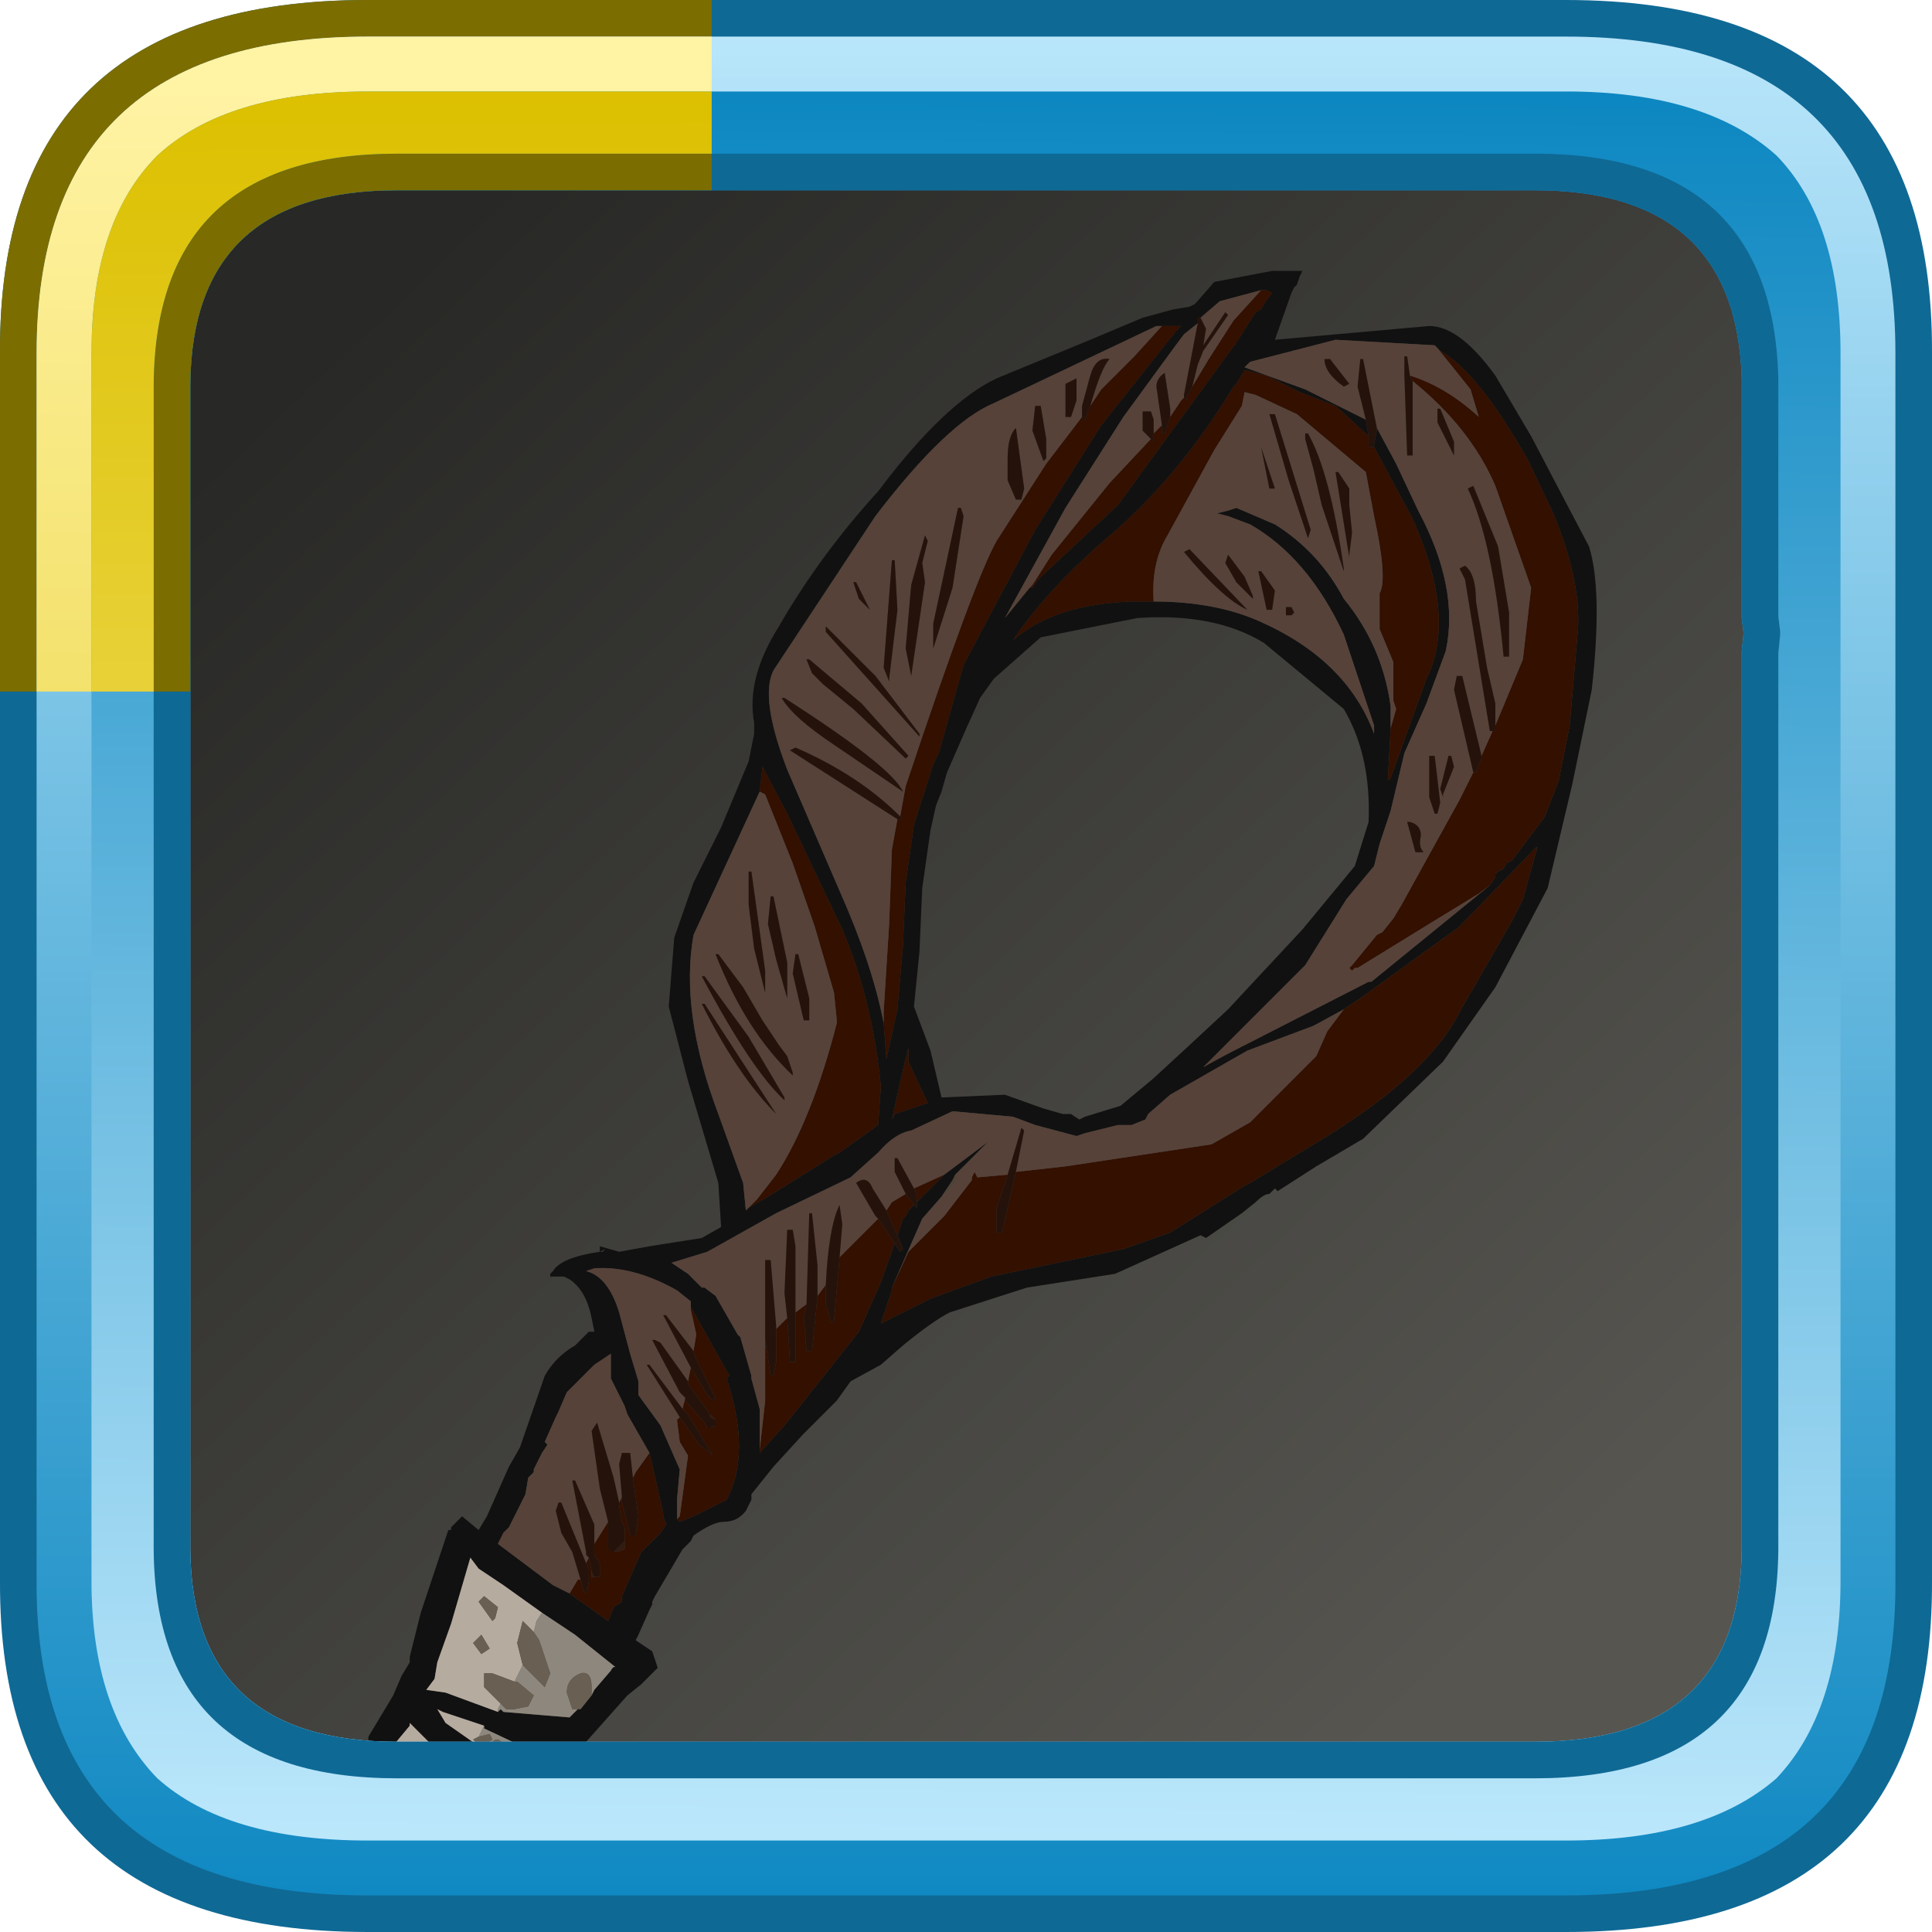 <?xml version="1.0" encoding="UTF-8" standalone="no"?>
<svg xmlns:ffdec="https://www.free-decompiler.com/flash" xmlns:xlink="http://www.w3.org/1999/xlink" ffdec:objectType="frame" height="52.8px" width="52.8px" xmlns="http://www.w3.org/2000/svg">
  <g transform="matrix(1.0, 0.0, 0.0, 1.0, 2.0, 2.0)">
    <use ffdec:characterId="483" height="44.0" transform="matrix(1.0, 0.0, 0.0, 1.0, 2.0, 2.0)" width="44.0" xlink:href="#sprite0"/>
    <use ffdec:characterId="800" height="27.4" transform="matrix(1.506, 0.0, 0.0, 1.506, 7.466, 5.328)" width="22.7" xlink:href="#sprite2"/>
    <use ffdec:characterId="772" height="52.8" transform="matrix(1.0, 0.0, 0.0, 1.0, -2.0, -2.0)" width="52.8" xlink:href="#sprite3"/>
  </g>
  <defs>
    <g id="sprite0" transform="matrix(1.0, 0.0, 0.0, 1.0, -2.0, -2.0)">
      <use ffdec:characterId="482" height="44.0" transform="matrix(1.0, 0.0, 0.0, 1.0, 2.0, 2.0)" width="44.0" xlink:href="#sprite1"/>
    </g>
    <g id="sprite1" transform="matrix(1.0, 0.0, 0.0, 1.0, -2.0, -2.0)">
      <use ffdec:characterId="481" height="44.0" transform="matrix(1.0, 0.0, 0.0, 1.0, 2.0, 2.0)" width="44.0" xlink:href="#shape0"/>
    </g>
    <g id="shape0" transform="matrix(1.0, 0.0, 0.0, 1.0, -2.0, -2.0)">
      <path d="M44.3 3.05 L44.45 3.2 44.6 3.3 45.3 4.15 45.25 4.0 45.45 4.5 Q46.0 5.75 46.0 7.5 L46.0 40.5 45.75 42.8 45.7 42.9 45.7 42.85 45.45 43.55 45.4 43.7 45.1 44.2 44.7 44.65 Q43.15 46.0 40.1 46.0 L7.9 46.0 Q5.65 46.0 4.2 45.3 L4.25 45.3 3.65 44.95 3.25 44.6 3.15 44.45 3.0 44.3 2.5 43.4 Q2.0 42.2 2.0 40.6 L2.0 40.5 2.0 7.5 Q2.0 6.55 2.15 5.75 L2.7 4.25 Q3.35 3.05 4.7 2.5 L4.65 2.5 5.0 2.4 5.15 2.35 5.3 2.3 5.9 2.15 6.85 2.05 6.95 2.05 7.8 2.0 7.9 2.0 18.3 2.0 18.6 2.0 40.1 2.0 40.45 2.0 41.6 2.1 41.75 2.1 41.95 2.2 43.05 2.45 Q43.7 2.65 44.2 3.0 L44.3 3.05" fill="url(#gradient0)" fill-rule="evenodd" stroke="none"/>
    </g>
    <linearGradient gradientTransform="matrix(-0.02, -0.021, 0.021, -0.02, 24.0, 24.0)" gradientUnits="userSpaceOnUse" id="gradient0" spreadMethod="pad" x1="-819.2" x2="819.2">
      <stop offset="0.0" stop-color="#565550"/>
      <stop offset="1.0" stop-color="#282826"/>
    </linearGradient>
    <g id="sprite2" transform="matrix(1.0, 0.0, 0.0, 1.0, -10.7, -0.45)">
      <use ffdec:characterId="799" height="27.4" transform="matrix(1.0, 0.0, 0.0, 1.0, 10.7, 0.45)" width="22.7" xlink:href="#shape1"/>
    </g>
    <g id="shape1" transform="matrix(1.0, 0.0, 0.0, 1.0, -10.7, -0.45)">
      <path d="M31.45 11.65 L31.55 11.5 31.55 11.45 31.6 11.4 31.7 11.35 31.75 11.25 31.85 11.2 32.45 10.4 32.7 9.75 32.9 8.75 33.05 7.0 Q33.1 6.1 32.6 4.9 L32.15 3.95 Q31.25 2.35 30.55 1.95 L30.5 1.9 30.45 1.85 28.65 1.75 27.1 2.15 27.0 2.25 28.1 2.65 29.2 3.2 29.25 3.5 28.65 2.95 28.0 2.7 27.4 2.4 27.0 2.3 26.85 2.55 26.8 2.6 Q25.8 4.25 24.5 5.35 23.4 6.3 22.8 7.2 23.55 6.55 24.95 6.5 L25.35 6.5 Q26.45 6.5 27.25 6.85 28.85 7.55 29.35 8.9 L29.35 8.75 28.8 7.1 Q28.15 5.7 27.1 5.1 L26.7 4.95 26.5 4.9 26.7 4.85 26.85 4.8 27.55 5.1 Q28.35 5.6 28.8 6.45 29.5 7.3 29.65 8.4 L29.65 8.8 29.6 9.75 29.65 9.7 30.3 7.9 Q30.85 6.8 30.05 5.0 L29.35 3.7 29.35 3.65 29.4 3.4 29.4 3.35 29.75 4.0 30.15 4.85 Q30.9 6.25 30.65 7.4 L30.3 8.35 29.9 9.25 29.65 10.3 29.45 10.9 29.35 11.3 28.85 11.9 28.1 13.1 27.15 14.05 26.25 14.95 Q26.6 14.75 27.1 14.5 L29.25 13.4 29.3 13.4 31.45 11.65 M11.15 27.8 L10.7 27.85 10.75 27.75 10.85 27.7 11.0 27.45 11.1 27.35 11.1 27.1 11.25 26.85 11.55 26.35 11.7 26.0 11.85 25.75 11.85 25.65 12.05 24.85 12.55 23.35 12.6 23.35 12.6 23.3 12.8 23.1 13.1 23.35 13.25 23.1 13.65 22.2 13.85 21.85 14.3 20.55 Q14.5 20.2 14.85 20.0 L15.1 19.75 15.2 19.75 15.15 19.5 Q15.05 19.0 14.75 18.8 L14.65 18.75 14.5 18.75 14.4 18.75 14.4 18.7 14.45 18.65 Q14.6 18.4 15.3 18.3 L15.3 18.2 15.65 18.3 16.2 18.2 17.15 18.05 17.5 17.85 17.45 17.05 16.9 15.2 16.55 13.85 16.65 12.6 17.0 11.6 17.5 10.6 18.0 9.4 18.1 8.9 18.1 8.7 Q17.95 7.9 18.55 6.95 19.3 5.65 20.35 4.5 21.55 2.9 22.5 2.45 L24.2 1.75 25.15 1.35 25.7 1.2 26.0 1.15 26.1 1.1 26.45 0.7 27.5 0.5 28.05 0.5 28.0 0.6 27.95 0.75 27.9 0.8 27.85 0.9 27.55 1.75 30.35 1.5 Q30.9 1.5 31.55 2.4 L32.2 3.5 32.75 4.55 33.25 5.5 Q33.5 6.3 33.3 8.1 L32.95 9.8 32.5 11.7 31.55 13.5 30.6 14.85 29.15 16.25 28.3 16.75 27.6 17.2 27.55 17.15 27.45 17.25 Q27.35 17.25 27.2 17.4 L26.95 17.6 26.3 18.05 26.2 18.0 24.65 18.7 23.05 18.95 21.65 19.4 Q21.35 19.55 20.8 20.0 L20.4 20.35 19.85 20.65 19.6 21.0 19.0 21.6 18.45 22.2 18.05 22.7 18.05 22.8 17.95 23.0 Q17.8 23.2 17.55 23.2 17.35 23.2 17.0 23.45 L16.95 23.55 16.85 23.65 16.8 23.7 16.3 24.55 16.25 24.65 16.25 24.7 16.2 24.8 16.0 25.25 15.95 25.35 16.25 25.55 16.35 25.85 16.05 26.15 15.8 26.35 15.0 27.25 14.95 27.35 14.8 27.45 14.8 27.5 14.3 27.55 14.4 27.4 14.1 27.3 14.05 27.35 13.2 26.95 13.2 26.9 13.05 26.85 12.45 26.65 12.35 26.6 12.5 26.85 13.0 27.2 13.45 27.65 12.7 27.7 11.85 26.85 11.85 26.9 11.6 27.2 11.7 27.5 11.75 27.75 11.15 27.8 11.15 27.75 11.15 27.8 M20.6 18.95 L20.6 19.0 20.4 19.6 20.8 19.4 21.3 19.15 22.4 18.75 24.8 18.25 25.65 17.95 27.0 17.1 27.1 17.05 28.5 16.2 Q30.35 15.05 30.9 13.95 L31.85 12.3 32.05 11.9 32.3 11.0 32.3 10.95 30.9 12.4 29.1 13.7 28.8 13.9 28.25 14.2 27.05 14.65 26.0 15.25 25.65 15.45 25.25 15.8 25.2 15.9 24.95 16.0 24.7 16.0 24.1 16.15 23.95 16.2 23.2 16.0 22.8 15.85 21.7 15.75 20.95 16.1 Q20.65 16.15 20.35 16.5 L19.85 16.95 18.5 17.6 17.25 18.3 16.6 18.5 16.9 18.7 17.15 18.95 17.2 18.95 17.4 19.1 17.8 19.8 17.85 19.85 18.05 20.55 18.05 20.6 18.2 21.15 18.2 21.2 18.2 21.9 18.2 21.95 18.65 21.45 18.85 21.2 20.0 19.75 20.4 18.85 20.65 18.15 20.75 18.3 20.8 18.25 20.7 18.0 20.8 17.7 20.85 17.65 20.9 17.55 21.0 17.45 21.05 17.5 21.05 17.4 21.55 16.9 22.35 16.3 21.75 16.9 21.7 17.0 21.5 17.3 21.15 17.7 20.6 18.95 M23.1 6.25 L23.15 6.25 23.25 6.1 24.7 4.75 26.85 1.8 27.2 1.25 27.3 1.2 27.35 1.1 27.5 0.9 27.4 0.85 27.3 0.85 26.55 1.05 26.2 1.35 26.15 1.35 26.15 1.45 25.9 1.65 25.75 1.85 24.8 3.15 23.75 4.8 22.65 6.8 23.1 6.25 M25.5 1.5 L25.4 1.5 22.45 2.9 Q21.6 3.25 20.3 4.95 L18.45 7.75 Q18.2 8.25 18.7 9.55 L19.65 11.75 Q20.25 13.1 20.45 14.15 L20.5 14.8 20.7 13.9 20.8 12.75 20.85 11.6 21.0 10.55 21.35 9.45 21.45 9.25 21.9 7.65 23.2 5.2 24.4 3.3 25.75 1.6 25.85 1.5 25.6 1.5 25.5 1.5 M23.3 7.15 L22.45 7.9 22.2 8.25 21.95 8.8 21.6 9.6 21.5 9.95 21.4 10.2 21.3 10.65 21.15 11.7 21.1 12.85 21.0 13.85 21.3 14.65 21.5 15.5 22.65 15.45 23.35 15.7 23.7 15.8 23.85 15.8 24.0 15.9 24.1 15.85 24.75 15.65 25.35 15.15 26.0 14.55 26.7 13.9 28.05 12.45 29.0 11.3 29.25 10.5 Q29.3 9.3 28.8 8.45 L27.35 7.25 Q26.45 6.7 25.05 6.8 L23.3 7.15 M20.9 14.6 L20.8 15.0 20.6 15.9 20.65 15.8 21.25 15.6 20.9 14.85 20.9 14.6 M18.0 17.5 L18.35 17.3 19.55 16.55 19.65 16.5 20.35 16.0 20.4 15.3 Q20.25 13.75 19.7 12.45 L18.7 10.35 18.25 9.5 18.2 9.95 17.9 10.6 17.0 12.55 Q16.75 13.95 17.45 15.8 L17.9 17.05 17.95 17.55 18.0 17.5 M15.3 18.3 L15.35 18.3 15.4 18.25 15.3 18.3 M16.2 21.95 L15.8 21.25 15.75 21.1 15.5 20.6 15.5 20.15 15.2 20.35 14.7 20.85 14.55 21.2 14.5 21.3 14.3 21.75 14.35 21.8 14.25 21.95 14.1 22.25 14.1 22.3 14.0 22.4 13.95 22.7 13.65 23.3 13.55 23.4 13.45 23.6 14.45 24.35 14.75 24.5 15.45 25.0 15.55 24.75 15.7 24.65 15.7 24.55 16.05 23.75 16.4 23.4 16.5 23.25 16.45 23.1 16.45 23.05 16.35 22.6 16.2 21.95 M14.25 24.85 L13.55 24.35 13.1 24.05 12.95 23.85 12.6 25.05 12.35 25.75 12.3 26.05 12.15 26.25 12.5 26.3 13.45 26.65 13.5 26.6 13.55 26.65 14.75 26.75 14.8 26.7 14.9 26.6 14.95 26.6 15.15 26.35 15.2 26.25 15.5 25.9 Q15.55 25.8 15.6 25.85 L14.85 25.25 14.25 24.85 M16.95 19.3 L16.95 19.2 16.7 19.0 Q15.9 18.55 15.2 18.6 L15.05 18.65 Q15.45 18.75 15.65 19.4 L15.85 20.15 16.0 20.65 16.0 20.9 16.4 21.45 16.75 22.25 16.7 22.8 16.7 23.15 16.75 23.2 17.0 23.1 17.6 22.8 Q18.05 21.95 17.6 20.6 L17.65 20.55 16.95 19.3" fill="#111111" fill-rule="evenodd" stroke="none"/>
      <path d="M21.5 17.3 L21.7 17.0 21.75 16.9 21.75 17.05 21.5 17.3" fill="#4d4336" fill-rule="evenodd" stroke="none"/>
      <path d="M11.15 27.8 L11.15 27.75 11.15 27.8" fill="#80c0f0" fill-rule="evenodd" stroke="none"/>
      <path d="M30.0 2.4 Q30.65 2.6 31.25 3.15 L31.1 2.65 30.5 1.9 30.55 1.95 Q31.25 2.35 32.15 3.95 L32.6 4.9 Q33.1 6.1 33.05 7.0 L32.9 8.75 32.7 9.75 32.45 10.4 31.85 11.2 31.75 11.25 31.7 11.35 31.6 11.4 31.55 11.45 31.55 11.5 31.45 11.65 31.25 11.8 30.35 12.35 29.05 13.15 29.0 13.15 28.95 13.2 28.9 13.15 28.95 13.1 29.4 12.55 29.5 12.5 29.7 12.25 29.85 12.0 30.9 10.1 31.15 9.6 31.2 9.6 31.3 9.35 31.3 9.3 31.5 8.85 31.55 8.85 31.55 8.75 32.05 7.55 32.2 6.25 31.55 4.4 Q31.1 3.35 30.05 2.5 L30.0 2.4 M28.8 13.9 L29.1 13.7 30.9 12.4 32.3 10.95 32.3 11.0 32.05 11.9 31.85 12.3 30.9 13.95 Q30.35 15.05 28.5 16.2 L27.1 17.05 27.0 17.1 25.65 17.95 24.8 18.25 22.4 18.75 21.3 19.15 20.8 19.4 20.4 19.6 20.6 19.0 20.6 18.95 20.9 18.3 21.55 17.65 22.05 17.0 22.05 16.95 22.1 16.85 22.15 16.95 22.7 16.9 22.5 17.5 22.5 17.95 22.6 17.95 22.85 16.85 23.75 16.75 26.4 16.35 27.1 15.95 27.65 15.4 28.3 14.75 28.5 14.3 28.8 13.9 M21.55 16.9 L21.05 17.4 21.05 17.25 21.0 17.15 21.55 16.9 M21.0 17.45 L20.9 17.55 20.85 17.65 20.8 17.7 20.7 18.0 20.5 17.55 20.6 17.4 20.85 17.25 21.0 17.45 M20.65 18.15 L20.4 18.85 20.0 19.75 18.85 21.2 18.65 21.45 18.2 21.95 18.2 21.9 18.3 21.0 18.3 19.9 18.4 20.55 18.45 20.55 18.5 20.3 18.5 19.7 18.7 19.5 18.75 20.3 18.85 20.3 18.85 19.4 19.05 19.25 19.0 19.5 19.05 20.1 19.15 20.1 19.25 19.1 19.4 18.9 19.4 19.25 19.5 19.6 19.55 19.55 19.65 18.4 19.85 18.2 20.35 17.7 20.65 18.15 M25.35 6.5 L24.95 6.5 Q23.55 6.55 22.8 7.2 23.4 6.3 24.5 5.35 25.8 4.25 26.8 2.6 L26.85 2.55 27.0 2.3 27.4 2.4 28.0 2.7 28.65 2.95 29.25 3.5 29.25 3.7 29.35 3.7 30.05 5.0 Q30.85 6.8 30.3 7.9 L29.65 9.7 29.6 9.75 29.65 8.8 29.75 8.45 29.7 8.3 29.7 7.6 29.45 7.0 29.45 6.35 Q29.6 6.1 29.35 4.95 L29.2 4.15 27.95 3.1 27.2 2.75 27.0 2.7 26.95 2.95 26.45 3.75 25.6 5.3 Q25.3 5.8 25.35 6.5 M29.9 2.4 L29.85 2.35 29.9 2.4 M27.3 0.85 L27.4 0.85 27.5 0.9 27.35 1.1 27.3 1.2 27.2 1.25 26.85 1.8 24.7 4.75 23.25 6.1 23.15 6.25 23.1 6.25 23.15 6.2 23.5 5.65 24.55 4.35 25.3 3.55 25.35 3.6 25.35 3.45 25.5 3.3 25.5 3.45 25.55 3.45 25.65 3.15 25.85 2.85 25.9 2.8 25.95 2.85 25.95 2.8 26.05 2.6 26.35 2.1 26.8 1.4 27.3 0.85 M25.5 1.5 L25.6 1.5 25.85 1.5 25.75 1.6 24.4 3.3 23.2 5.2 21.9 7.65 21.45 9.25 21.35 9.45 21.0 10.55 20.85 11.6 20.8 12.75 20.7 13.9 20.5 14.8 20.45 14.15 20.45 13.95 20.55 12.35 20.6 11.0 20.7 10.45 20.8 10.45 20.75 10.4 20.85 9.85 Q22.1 6.1 22.5 5.4 L23.4 4.0 24.05 3.15 24.05 3.2 24.1 3.2 24.2 2.95 24.4 2.65 25.0 2.05 25.5 1.5 M20.9 14.6 L20.9 14.85 21.25 15.6 20.65 15.8 20.6 15.9 20.8 15.0 20.9 14.6 M18.2 9.95 L18.25 9.5 18.7 10.35 19.7 12.45 Q20.25 13.75 20.4 15.3 L20.35 16.0 19.65 16.5 19.55 16.55 18.35 17.3 18.0 17.5 18.15 17.35 18.5 16.9 Q19.15 15.9 19.6 14.15 L19.6 14.1 19.55 13.6 19.2 12.4 18.8 11.25 18.3 10.0 18.2 9.95 M14.75 24.5 L14.9 24.25 14.95 24.25 15.0 24.45 15.05 24.5 15.1 24.3 15.1 24.05 15.05 23.95 15.1 23.85 15.15 24.1 15.15 24.2 15.2 24.2 15.3 24.2 15.3 23.95 15.2 23.8 15.2 23.6 15.45 23.2 15.45 23.3 15.45 23.7 15.6 23.75 15.75 23.7 15.75 23.55 15.75 23.3 15.7 23.2 15.65 22.9 15.65 22.85 15.7 22.75 15.7 22.85 15.85 23.45 15.95 23.45 16.0 23.1 15.9 22.4 15.95 22.3 16.2 21.95 16.35 22.6 16.45 23.05 16.45 23.1 16.5 23.25 16.4 23.4 16.05 23.75 15.7 24.55 15.7 24.65 15.55 24.75 15.45 25.0 14.75 24.5 M16.7 23.15 L16.75 23.1 16.9 22.0 16.75 21.75 16.7 21.35 16.75 21.3 17.1 21.8 17.3 21.95 17.35 22.0 16.9 21.25 16.8 21.15 16.85 20.95 16.85 21.0 17.2 21.4 17.25 21.5 17.3 21.5 17.4 21.45 17.4 21.35 17.3 21.25 16.9 20.7 16.9 20.65 16.95 20.4 17.25 20.9 17.35 21.0 17.4 20.95 17.05 20.25 17.0 20.1 17.05 19.8 16.95 19.35 16.95 19.3 17.65 20.55 17.6 20.6 Q18.05 21.95 17.6 22.8 L17.0 23.1 16.75 23.2 16.7 23.15" fill="#331000" fill-rule="evenodd" stroke="none"/>
      <path d="M30.5 1.9 L31.1 2.65 31.25 3.15 Q30.65 2.6 30.0 2.4 L29.95 2.05 29.9 2.05 29.9 2.4 29.95 3.85 30.05 3.85 30.05 2.65 30.05 2.5 Q31.1 3.35 31.55 4.4 L32.2 6.25 32.05 7.55 31.55 8.75 31.55 8.35 31.4 7.7 31.3 7.1 31.2 6.5 Q31.2 6.0 31.0 5.85 L30.9 5.9 31.0 6.1 31.45 8.85 31.5 8.85 31.3 9.3 30.95 7.85 30.85 7.85 30.8 8.1 31.15 9.6 30.9 10.1 29.85 12.0 29.7 12.25 29.5 12.5 29.4 12.55 28.95 13.1 28.9 13.15 28.95 13.2 29.0 13.15 29.05 13.15 30.35 12.35 31.25 11.8 31.45 11.65 29.3 13.4 29.25 13.4 27.1 14.5 Q26.6 14.75 26.25 14.95 L27.15 14.05 28.1 13.1 28.85 11.9 29.35 11.3 29.45 10.9 29.65 10.3 29.9 9.25 30.3 8.35 30.65 7.4 Q30.9 6.25 30.15 4.85 L29.75 4.0 29.4 3.35 29.15 2.1 29.1 2.1 29.05 2.6 29.2 3.2 28.1 2.65 27.0 2.25 27.1 2.15 28.65 1.75 30.45 1.85 30.5 1.9 M31.15 4.4 L31.05 4.45 Q31.5 5.4 31.7 7.5 L31.8 7.5 31.8 6.7 31.6 5.5 31.15 4.4 M30.55 3.0 L30.5 3.0 30.5 3.25 30.8 3.85 30.8 3.6 30.55 3.0 M30.5 10.35 L30.55 10.15 30.45 9.3 30.35 9.3 30.35 10.05 30.45 10.35 30.5 10.35 M30.7 9.3 L30.55 9.9 30.6 10.05 30.6 10.0 30.8 9.5 30.75 9.3 30.7 9.3 M28.8 13.9 L28.5 14.3 28.3 14.75 27.65 15.4 27.1 15.95 26.4 16.35 23.75 16.75 22.85 16.85 23.0 16.1 22.95 16.05 22.7 16.9 22.15 16.95 22.1 16.85 22.05 16.95 22.05 17.0 21.55 17.65 20.9 18.3 20.6 18.95 21.15 17.7 21.5 17.3 21.75 17.05 21.75 16.9 22.35 16.3 21.55 16.9 21.0 17.15 20.7 16.6 20.65 16.6 20.65 16.85 20.85 17.25 20.6 17.4 20.5 17.55 20.25 17.15 Q20.15 16.9 19.95 17.05 L20.3 17.65 20.35 17.7 19.85 18.2 19.65 18.4 19.7 17.8 19.65 17.45 Q19.45 17.85 19.4 18.9 L19.25 19.1 19.25 18.55 19.15 17.6 19.1 17.6 19.05 19.25 18.85 19.4 18.85 18.2 18.8 17.9 18.7 17.9 18.65 19.05 18.7 19.5 18.5 19.7 18.5 19.65 18.4 18.45 18.3 18.45 18.3 19.9 18.3 21.0 18.2 21.9 18.2 21.2 18.2 21.15 18.05 20.6 18.05 20.55 17.85 19.85 17.8 19.8 17.4 19.1 17.2 18.95 17.15 18.95 16.9 18.7 16.6 18.5 17.25 18.3 18.5 17.6 19.85 16.95 20.35 16.5 Q20.65 16.15 20.95 16.1 L21.7 15.75 22.8 15.85 23.2 16.0 23.95 16.2 24.1 16.15 24.7 16.0 24.95 16.0 25.2 15.9 25.25 15.8 25.65 15.45 26.0 15.25 27.05 14.65 28.25 14.2 28.8 13.9 M28.8 2.6 L28.9 2.55 28.55 2.1 28.45 2.1 Q28.45 2.35 28.8 2.6 M29.9 2.4 L29.85 2.35 29.9 2.4 M27.3 0.85 L26.8 1.4 26.35 2.1 26.05 2.6 26.15 2.2 26.25 1.95 26.7 1.3 26.65 1.25 26.25 1.85 26.3 1.55 26.2 1.35 26.55 1.05 27.3 0.85 M25.9 2.8 L25.85 2.85 25.65 3.15 25.65 3.0 25.55 2.35 Q25.4 2.45 25.4 2.6 L25.5 3.3 25.35 3.45 25.35 3.2 25.3 3.05 25.15 3.05 25.15 3.4 25.3 3.55 24.55 4.35 23.5 5.65 23.15 6.2 23.1 6.25 22.65 6.8 23.75 4.8 24.8 3.15 25.75 1.85 25.9 1.65 26.15 1.45 25.9 2.75 25.9 2.8 M20.45 14.15 Q20.25 13.1 19.65 11.75 L18.7 9.55 Q18.2 8.25 18.45 7.75 L20.3 4.95 Q21.6 3.25 22.45 2.9 L25.4 1.5 25.5 1.5 25.0 2.05 24.4 2.65 24.2 2.95 Q24.4 2.25 24.55 2.1 24.3 2.05 24.2 2.4 L24.05 2.95 24.05 3.15 23.4 4.0 22.5 5.4 Q22.1 6.1 20.85 9.85 L20.75 10.4 Q20.0 9.65 18.85 9.15 L18.75 9.2 20.7 10.45 20.6 11.0 20.55 12.35 20.45 13.95 20.45 14.15 M25.35 6.5 Q25.3 5.8 25.6 5.3 L26.45 3.75 26.95 2.95 27.0 2.7 27.2 2.75 27.95 3.1 29.2 4.15 29.35 4.95 Q29.6 6.1 29.45 6.35 L29.45 7.0 29.7 7.6 29.7 8.3 29.75 8.45 29.65 8.8 29.65 8.4 Q29.5 7.3 28.8 6.45 28.35 5.6 27.55 5.1 L26.85 4.8 26.7 4.85 26.5 4.9 26.7 4.95 27.1 5.1 Q28.15 5.7 28.8 7.1 L29.35 8.75 29.35 8.9 Q28.85 7.55 27.25 6.85 26.45 6.5 25.35 6.5 M26.7 5.65 L26.65 5.8 26.85 6.15 27.15 6.45 27.15 6.4 27.0 6.05 26.7 5.65 M27.3 5.95 L27.25 5.95 27.4 6.65 27.5 6.65 27.55 6.3 27.3 5.95 M26.0 5.55 L25.9 5.6 Q26.6 6.45 27.05 6.65 L26.0 5.55 M27.45 3.1 L27.8 4.3 28.15 5.35 28.2 5.2 27.55 3.1 27.45 3.1 M27.3 3.7 L27.45 4.45 27.55 4.45 27.3 3.7 M22.7 3.9 L22.7 4.3 22.85 4.65 22.95 4.65 23.0 4.45 22.85 3.35 Q22.7 3.5 22.7 3.9 M21.9 4.95 L21.85 4.8 21.8 4.8 21.35 6.9 21.35 7.35 21.7 6.25 21.9 4.95 M21.25 5.4 L21.2 5.3 20.95 6.2 20.85 7.35 20.95 7.85 21.2 6.15 21.15 5.8 21.25 5.4 M20.65 5.75 L20.6 5.75 20.45 7.7 20.55 7.95 20.55 7.9 20.7 6.65 20.65 5.75 M23.95 2.45 L23.75 2.55 23.75 3.15 23.85 3.15 23.95 2.85 23.95 2.45 M23.3 2.95 L23.2 2.95 23.15 3.4 23.35 3.95 23.4 3.9 23.4 3.55 23.3 2.95 M28.7 4.15 L28.65 4.15 28.9 5.7 28.9 5.65 28.95 5.25 28.9 4.75 28.9 4.45 28.7 4.15 M28.1 3.45 L28.1 3.55 28.25 4.1 28.4 4.75 28.8 5.95 28.8 5.9 Q28.55 4.15 28.15 3.45 L28.1 3.45 M21.1 8.9 L20.3 7.85 19.4 6.95 19.4 7.05 21.1 8.95 21.1 8.9 M30.2 10.75 Q30.2 10.55 30.0 10.5 L29.95 10.5 30.1 11.05 30.25 11.05 Q30.15 10.95 30.2 10.75 M27.9 6.7 L27.85 6.6 27.75 6.6 27.75 6.75 27.85 6.75 27.9 6.7 M20.85 9.35 L20.9 9.3 20.05 8.35 19.1 7.55 19.05 7.55 19.15 7.8 19.35 8.0 19.9 8.45 20.85 9.35 M18.0 17.5 L17.95 17.55 17.9 17.05 17.45 15.8 Q16.75 13.95 17.0 12.55 L17.9 10.6 18.2 9.95 18.3 10.0 18.8 11.25 19.2 12.4 19.55 13.6 19.6 14.1 19.6 14.15 Q19.15 15.9 18.5 16.9 L18.15 17.35 18.0 17.5 M17.2 13.3 L17.15 13.3 Q18.05 15.0 18.65 15.55 L18.65 15.5 18.0 14.4 17.2 13.3 M17.2 13.8 L17.15 13.8 Q17.8 15.1 18.5 15.8 L17.2 13.8 M18.8 15.1 L18.8 15.05 18.7 14.75 18.55 14.55 18.25 14.1 17.9 13.5 17.45 12.9 17.4 12.9 Q17.95 14.3 18.8 15.1 M18.85 12.9 L18.8 13.25 19.0 14.1 19.1 14.1 19.1 13.7 18.9 12.9 18.85 12.9 M18.45 11.85 L18.4 11.85 18.35 12.35 18.5 13.0 18.7 13.7 18.7 13.05 18.45 11.85 M18.05 11.4 L18.0 11.4 18.0 12.0 18.1 12.8 18.3 13.6 18.3 13.2 18.05 11.4 M18.65 8.25 L18.6 8.25 Q18.8 8.6 19.55 9.1 L20.8 9.95 Q20.6 9.5 18.65 8.25 M19.95 6.15 L19.9 6.15 20.0 6.45 20.2 6.65 19.95 6.15 M14.75 24.5 L14.45 24.35 13.45 23.6 13.55 23.4 13.65 23.3 13.95 22.7 14.0 22.4 14.1 22.3 14.1 22.25 14.25 21.95 14.35 21.8 14.3 21.75 14.5 21.3 14.55 21.2 14.7 20.85 15.2 20.35 15.5 20.15 15.5 20.6 15.75 21.1 15.8 21.25 16.2 21.95 15.95 22.3 15.9 22.4 15.85 21.95 15.7 21.95 15.65 22.15 15.7 22.75 15.65 22.85 15.55 22.4 15.25 21.4 15.15 21.55 15.3 22.6 15.45 23.2 15.2 23.6 15.2 23.25 14.85 22.45 14.8 22.45 15.05 23.75 15.05 23.8 15.1 23.85 15.05 23.95 14.6 22.85 14.55 22.85 14.5 23.0 14.6 23.4 14.8 23.75 14.95 24.25 14.9 24.25 14.75 24.5 M16.7 23.15 L16.7 22.8 16.75 22.25 16.4 21.45 16.0 20.9 16.0 20.65 15.85 20.15 15.65 19.4 Q15.45 18.75 15.05 18.65 L15.2 18.6 Q15.9 18.55 16.7 19.0 L16.95 19.2 16.95 19.3 16.95 19.35 17.05 19.8 17.0 20.1 16.5 19.45 16.45 19.45 16.95 20.4 16.9 20.65 16.4 19.95 16.3 19.9 16.25 19.9 16.75 20.85 16.85 20.95 16.8 21.15 16.2 20.35 16.15 20.35 16.75 21.3 16.7 21.35 16.75 21.75 16.9 22.0 16.75 23.1 16.7 23.15" fill="#564239" fill-rule="evenodd" stroke="none"/>
      <path d="M14.3 27.55 L13.45 27.65 13.0 27.2 13.05 27.2 13.2 27.25 13.35 27.15 13.3 27.05 13.1 27.1 13.2 26.9 13.2 26.95 14.05 27.35 14.1 27.3 14.4 27.4 14.3 27.55 M13.45 26.65 L13.45 26.6 13.5 26.5 13.6 26.6 13.75 26.6 14.0 26.55 14.1 26.35 13.8 26.1 13.75 26.1 13.9 25.8 14.3 26.2 14.4 25.95 14.2 25.35 14.1 25.2 14.15 25.0 14.25 24.85 14.85 25.25 15.6 25.85 Q15.55 25.8 15.5 25.9 L15.2 26.25 15.15 26.35 15.15 26.2 Q15.15 25.9 14.95 25.95 14.7 26.05 14.7 26.3 L14.8 26.6 14.9 26.6 14.8 26.7 14.75 26.75 13.55 26.65 13.5 26.6 13.45 26.65 M13.7 27.3 L13.45 27.15 Q13.3 27.15 13.3 27.4 L13.5 27.5 13.7 27.45 13.7 27.3" fill="#8e877d" fill-rule="evenodd" stroke="none"/>
      <path d="M12.7 27.7 L12.3 27.7 12.35 27.6 12.1 27.3 Q11.85 27.2 11.85 27.55 L11.95 27.75 11.75 27.75 11.7 27.5 11.6 27.2 11.85 26.9 11.85 26.85 12.7 27.7 M13.45 26.65 L12.5 26.3 12.15 26.25 12.3 26.05 12.35 25.75 12.6 25.05 12.95 23.85 13.1 24.05 13.55 24.35 14.25 24.85 14.15 25.0 14.1 25.2 13.9 25.0 13.8 25.4 13.9 25.8 13.75 26.1 13.35 25.95 13.2 25.95 13.2 26.2 13.5 26.5 13.45 26.6 13.45 26.65 M13.2 24.55 L13.1 24.65 13.35 25.0 13.4 24.95 13.45 24.75 13.2 24.55 M13.15 25.25 L13.0 25.4 13.15 25.6 13.3 25.5 13.15 25.25 M13.2 26.9 L13.1 27.1 13.0 27.15 13.05 27.2 13.0 27.2 12.5 26.85 12.35 26.6 12.45 26.65 13.05 26.85 13.2 26.9" fill="#b6ab9f" fill-rule="evenodd" stroke="none"/>
      <path d="M12.3 27.7 L12.25 27.85 12.0 27.8 11.95 27.75 11.85 27.55 Q11.85 27.2 12.1 27.3 L12.35 27.6 12.3 27.7 M13.5 26.5 L13.2 26.2 13.2 25.95 13.35 25.95 13.75 26.1 13.8 26.1 14.1 26.35 14.0 26.55 13.75 26.6 13.6 26.6 13.5 26.5 M13.9 25.8 L13.8 25.4 13.9 25.0 14.1 25.2 14.2 25.35 14.4 25.95 14.3 26.2 13.9 25.8 M15.15 26.35 L14.95 26.6 14.9 26.6 14.8 26.6 14.7 26.3 Q14.7 26.05 14.95 25.95 15.15 25.9 15.15 26.2 L15.15 26.35 M13.2 24.55 L13.45 24.75 13.4 24.95 13.35 25.0 13.1 24.65 13.2 24.55 M13.15 25.25 L13.3 25.5 13.15 25.6 13.0 25.4 13.15 25.25 M13.1 27.1 L13.3 27.05 13.35 27.15 13.2 27.25 13.05 27.2 13.0 27.15 13.1 27.1 M13.7 27.3 L13.7 27.45 13.5 27.5 13.3 27.4 Q13.3 27.15 13.45 27.15 L13.7 27.3" fill="#696053" fill-rule="evenodd" stroke="none"/>
      <path d="M15.2 24.2 L15.15 24.2 15.15 24.1 15.2 24.2 M15.05 24.5 L15.0 24.45 15.05 24.5 M17.3 21.25 L17.4 21.35 17.3 21.3 17.3 21.25 M15.75 23.55 L15.75 23.7 15.6 23.75 15.45 23.7 15.55 23.75 15.75 23.55" fill="#311c12" fill-rule="evenodd" stroke="none"/>
      <path d="M30.0 2.4 L30.05 2.5 30.05 2.65 30.05 3.85 29.95 3.85 29.9 2.4 29.9 2.05 29.95 2.05 30.0 2.4 M31.55 8.75 L31.55 8.85 31.5 8.85 31.45 8.85 31.0 6.1 30.9 5.9 31.0 5.85 Q31.2 6.0 31.2 6.5 L31.3 7.1 31.4 7.7 31.55 8.35 31.55 8.75 M31.3 9.3 L31.3 9.35 31.2 9.6 31.15 9.6 30.8 8.1 30.85 7.85 30.95 7.85 31.3 9.3 M29.2 3.2 L29.05 2.6 29.1 2.1 29.15 2.1 29.4 3.35 29.4 3.4 29.35 3.65 29.35 3.7 29.25 3.7 29.25 3.5 29.2 3.2 M30.55 3.0 L30.8 3.6 30.8 3.85 30.5 3.25 30.5 3.0 30.55 3.0 M31.15 4.4 L31.6 5.5 31.8 6.7 31.8 7.5 31.7 7.5 Q31.5 5.4 31.05 4.45 L31.15 4.4 M30.7 9.3 L30.75 9.3 30.8 9.5 30.6 10.0 30.6 10.05 30.55 9.9 30.7 9.3 M30.5 10.35 L30.45 10.35 30.35 10.05 30.35 9.3 30.45 9.3 30.55 10.15 30.5 10.35 M22.85 16.85 L22.6 17.95 22.5 17.95 22.5 17.5 22.7 16.9 22.95 16.05 23.0 16.1 22.85 16.85 M21.05 17.4 L21.05 17.5 21.0 17.45 20.85 17.25 20.65 16.85 20.65 16.6 20.7 16.6 21.0 17.15 21.05 17.25 21.05 17.4 M20.7 18.0 L20.8 18.25 20.75 18.3 20.65 18.15 20.35 17.7 20.3 17.65 19.95 17.05 Q20.15 16.9 20.25 17.15 L20.5 17.55 20.7 18.0 M28.8 2.6 Q28.45 2.35 28.45 2.1 L28.55 2.1 28.9 2.55 28.8 2.6 M26.05 2.6 L25.95 2.8 25.95 2.85 25.9 2.8 25.9 2.75 26.15 1.45 26.15 1.35 26.2 1.35 26.3 1.55 26.25 1.85 26.65 1.25 26.7 1.3 26.25 1.95 26.15 2.2 26.05 2.6 M25.65 3.15 L25.55 3.45 25.5 3.45 25.5 3.3 25.4 2.6 Q25.4 2.45 25.55 2.35 L25.65 3.0 25.65 3.15 M25.35 3.45 L25.35 3.6 25.3 3.55 25.15 3.4 25.15 3.05 25.3 3.05 25.35 3.2 25.35 3.45 M20.7 10.45 L18.75 9.2 18.85 9.15 Q20.0 9.65 20.75 10.4 L20.8 10.45 20.7 10.45 M24.05 3.15 L24.05 2.95 24.2 2.4 Q24.3 2.05 24.55 2.1 24.4 2.25 24.2 2.95 L24.1 3.2 24.05 3.2 24.05 3.15 M27.3 3.7 L27.55 4.45 27.45 4.45 27.3 3.7 M27.45 3.1 L27.55 3.1 28.2 5.2 28.15 5.35 27.8 4.3 27.45 3.1 M26.0 5.55 L27.05 6.65 Q26.6 6.45 25.9 5.6 L26.0 5.55 M27.3 5.95 L27.55 6.3 27.5 6.65 27.4 6.65 27.25 5.95 27.3 5.95 M26.7 5.65 L27.0 6.05 27.15 6.4 27.15 6.45 26.85 6.15 26.65 5.8 26.7 5.65 M28.1 3.45 L28.15 3.45 Q28.55 4.15 28.8 5.9 L28.8 5.95 28.4 4.75 28.25 4.1 28.1 3.55 28.1 3.45 M28.7 4.15 L28.9 4.45 28.9 4.75 28.95 5.25 28.9 5.65 28.9 5.7 28.65 4.15 28.7 4.15 M23.3 2.95 L23.4 3.55 23.4 3.9 23.35 3.95 23.15 3.4 23.2 2.95 23.3 2.95 M23.95 2.45 L23.95 2.85 23.85 3.15 23.75 3.15 23.75 2.55 23.95 2.45 M20.65 5.75 L20.7 6.65 20.55 7.9 20.55 7.95 20.45 7.7 20.6 5.75 20.65 5.75 M21.25 5.4 L21.15 5.8 21.2 6.15 20.95 7.85 20.85 7.35 20.95 6.2 21.2 5.3 21.25 5.4 M21.9 4.95 L21.7 6.25 21.35 7.35 21.35 6.9 21.8 4.8 21.85 4.8 21.9 4.95 M22.7 3.9 Q22.7 3.5 22.85 3.35 L23.0 4.45 22.95 4.65 22.85 4.65 22.7 4.3 22.7 3.9 M21.1 8.9 L21.1 8.95 19.4 7.05 19.4 6.95 20.3 7.85 21.1 8.9 M20.85 9.35 L19.9 8.45 19.35 8.0 19.15 7.8 19.05 7.55 19.1 7.55 20.05 8.35 20.9 9.3 20.85 9.35 M27.9 6.7 L27.85 6.75 27.75 6.75 27.75 6.6 27.85 6.6 27.9 6.7 M30.2 10.75 Q30.15 10.95 30.25 11.05 L30.1 11.05 29.95 10.5 30.0 10.5 Q30.2 10.55 30.2 10.75 M19.65 18.4 L19.55 19.55 19.5 19.6 19.4 19.25 19.4 18.9 Q19.45 17.85 19.65 17.45 L19.7 17.8 19.65 18.4 M19.25 19.1 L19.15 20.1 19.05 20.1 19.0 19.5 19.05 19.25 19.1 17.6 19.15 17.6 19.25 18.55 19.25 19.1 M18.85 19.4 L18.85 20.3 18.75 20.3 18.7 19.5 18.65 19.05 18.7 17.9 18.8 17.9 18.85 18.2 18.85 19.4 M18.5 19.7 L18.5 20.3 18.45 20.55 18.4 20.55 18.3 19.9 18.3 18.45 18.4 18.45 18.5 19.65 18.5 19.7 M19.95 6.15 L20.2 6.65 20.0 6.45 19.9 6.15 19.95 6.15 M18.65 8.25 Q20.6 9.5 20.8 9.95 L19.55 9.1 Q18.8 8.6 18.6 8.25 L18.65 8.25 M18.05 11.4 L18.3 13.2 18.3 13.6 18.1 12.8 18.0 12.0 18.0 11.4 18.05 11.4 M18.45 11.85 L18.7 13.05 18.7 13.7 18.5 13.0 18.35 12.35 18.4 11.85 18.45 11.85 M18.85 12.9 L18.9 12.9 19.1 13.7 19.1 14.1 19.0 14.1 18.8 13.25 18.85 12.9 M18.8 15.1 Q17.95 14.3 17.4 12.9 L17.45 12.9 17.9 13.5 18.25 14.1 18.55 14.55 18.7 14.75 18.8 15.05 18.8 15.1 M17.2 13.8 L18.5 15.8 Q17.8 15.1 17.15 13.8 L17.2 13.8 M17.2 13.3 L18.0 14.4 18.65 15.5 18.65 15.55 Q18.05 15.0 17.15 13.3 L17.2 13.3 M14.95 24.25 L14.8 23.75 14.6 23.4 14.5 23.0 14.55 22.85 14.6 22.85 15.05 23.95 15.1 24.05 15.1 24.3 15.05 24.5 15.0 24.45 14.95 24.25 M15.1 23.85 L15.05 23.8 15.05 23.75 14.8 22.45 14.85 22.45 15.2 23.25 15.2 23.6 15.2 23.8 15.3 23.95 15.3 24.2 15.2 24.2 15.15 24.1 15.1 23.85 M15.45 23.2 L15.3 22.6 15.15 21.55 15.25 21.4 15.55 22.4 15.65 22.85 15.65 22.9 15.7 23.2 15.75 23.3 15.75 23.55 15.55 23.75 15.45 23.7 15.45 23.3 15.45 23.2 M15.7 22.75 L15.65 22.15 15.7 21.95 15.85 21.95 15.9 22.4 16.0 23.1 15.95 23.45 15.85 23.45 15.7 22.85 15.7 22.75 M16.75 21.3 L16.15 20.35 16.2 20.35 16.8 21.15 16.9 21.25 17.35 22.0 17.3 21.95 17.1 21.8 16.75 21.3 M16.85 20.95 L16.75 20.85 16.25 19.9 16.3 19.9 16.4 19.95 16.9 20.65 16.9 20.7 17.3 21.25 17.3 21.3 17.4 21.35 17.4 21.45 17.3 21.5 17.25 21.5 17.2 21.4 16.85 21.0 16.85 20.95 M16.95 20.4 L16.45 19.45 16.5 19.45 17.0 20.1 17.05 20.25 17.4 20.95 17.35 21.0 17.25 20.9 16.95 20.4" fill="#25130b" fill-rule="evenodd" stroke="none"/>
    </g>
    <g id="sprite3" transform="matrix(1.0, 0.0, 0.0, 1.0, 2.0, 2.0)">
      <use ffdec:characterId="660" height="52.8" transform="matrix(1.0, 0.0, 0.0, 1.0, -2.0, -2.0)" width="52.8" xlink:href="#shape2"/>
      <filter id="filter0">
        <feColorMatrix in="SourceGraphic" result="filterResult0" type="matrix" values="0.592 -0.375 0.783 0.0 -0.086 0.17 1.043 -0.213 0.0 -0.086 -0.595 0.801 0.794 0.0 -0.086 0.0 0.0 0.0 1.0 0.0"/>
      </filter>
      <use ffdec:characterId="616" filter="url(#filter0)" height="18.9" transform="matrix(1.0, 0.0, 0.0, 1.0, -2.0, -2.0)" width="19.45" xlink:href="#sprite4"/>
    </g>
    <g id="shape2" transform="matrix(1.0, 0.0, 0.0, 1.0, 2.0, 2.0)">
      <path d="M40.8 -2.0 Q50.85 -2.0 50.8 7.65 L50.8 41.2 Q50.85 50.8 40.8 50.8 L8.05 50.8 Q-2.05 50.8 -2.0 41.2 L-2.0 7.65 Q-2.05 -2.0 8.05 -2.0 L40.8 -2.0 M45.6 15.95 L45.6 15.8 45.65 15.3 45.6 14.9 45.6 14.7 45.6 8.35 Q45.45 3.2 39.95 3.2 L8.85 3.2 Q3.25 3.2 3.2 8.5 L3.2 40.35 Q3.25 45.6 8.85 45.6 L39.95 45.6 Q45.55 45.6 45.6 40.35 L45.6 15.95" fill="#0f6995" fill-rule="evenodd" stroke="none"/>
      <path d="M40.8 -1.0 Q49.8 -1.0 49.8 7.65 L49.8 41.2 Q49.85 49.8 40.8 49.8 L8.05 49.8 Q-1.05 49.8 -1.0 41.2 L-1.0 7.65 Q-1.0 -1.0 8.05 -1.0 L40.8 -1.0 M46.6 15.9 L46.65 15.3 46.6 14.8 46.6 14.7 46.6 8.4 Q46.5 2.2 39.95 2.2 L8.85 2.2 Q2.2 2.2 2.2 8.5 L2.2 40.35 Q2.25 46.6 8.85 46.6 L39.95 46.6 Q46.55 46.6 46.6 40.35 L46.6 15.9" fill="url(#gradient1)" fill-rule="evenodd" stroke="none"/>
      <path d="M48.3 7.65 L48.3 41.2 Q48.3 44.75 46.55 46.6 44.6 48.3 40.8 48.3 L8.05 48.3 Q4.2 48.3 2.3 46.6 0.5 44.75 0.5 41.2 L0.5 7.65 Q0.5 4.05 2.3 2.25 4.2 0.5 8.05 0.5 L40.8 0.5 Q44.6 0.5 46.55 2.25 48.3 4.05 48.3 7.65 M45.65 15.3 L45.6 14.9 45.6 14.7 45.6 8.35 Q45.45 3.2 39.95 3.2 L8.85 3.2 Q3.25 3.2 3.2 8.5 L3.2 40.35 Q3.25 45.6 8.85 45.6 L39.95 45.6 Q45.55 45.6 45.6 40.35 L45.6 15.95 45.6 15.8 45.65 15.3" fill="url(#gradient2)" fill-rule="evenodd" stroke="none"/>
      <path d="M46.65 15.35 L46.6 15.85 46.6 15.95 46.6 40.35 Q46.55 46.6 39.95 46.6 L8.85 46.6 Q2.25 46.6 2.2 40.35 L2.2 8.5 Q2.25 2.2 8.85 2.2 L39.95 2.2 Q46.45 2.2 46.6 8.35 L46.6 14.75 46.6 14.85 46.65 15.25 46.65 15.35 M45.6 14.7 L45.6 8.35 Q45.45 3.2 39.95 3.2 L8.85 3.2 Q3.25 3.2 3.2 8.5 L3.2 40.35 Q3.25 45.6 8.85 45.6 L39.95 45.6 Q45.55 45.6 45.6 40.35 L45.6 15.95 45.6 15.8 45.65 15.3 45.6 14.9 45.6 14.7" fill="#0f6995" fill-rule="evenodd" stroke="none"/>
    </g>
    <linearGradient gradientTransform="matrix(0.0, -0.032, 1.0, -3.0E-4, -0.9, 24.4)" gradientUnits="userSpaceOnUse" id="gradient1" spreadMethod="pad" x1="-819.2" x2="819.2">
      <stop offset="0.0" stop-color="#0d87c1"/>
      <stop offset="1.0" stop-color="#bbe7fb"/>
    </linearGradient>
    <linearGradient gradientTransform="matrix(-2.0E-4, 0.029, -0.031, -2.0E-4, 24.4, 24.4)" gradientUnits="userSpaceOnUse" id="gradient2" spreadMethod="pad" x1="-819.2" x2="819.2">
      <stop offset="0.0" stop-color="#0d87c1"/>
      <stop offset="1.0" stop-color="#bbe7fb"/>
    </linearGradient>
    <g id="sprite4" transform="matrix(1.0, 0.0, 0.0, 1.0, 0.0, 0.0)">
      <use ffdec:characterId="615" height="18.9" transform="matrix(1.0, 0.0, 0.0, 1.0, 0.0, 0.0)" width="19.45" xlink:href="#shape3"/>
    </g>
    <g id="shape3" transform="matrix(1.0, 0.0, 0.0, 1.0, 0.0, 0.0)">
      <path d="M1.0 18.9 L0.0 18.9 0.0 9.65 Q-0.05 0.0 10.05 0.0 L19.45 0.0 19.45 1.0 10.05 1.0 Q1.0 1.0 1.0 9.65 L1.0 18.9 M19.45 4.2 L19.45 5.2 10.85 5.2 Q5.25 5.2 5.2 10.5 L5.2 18.9 4.2 18.9 4.2 10.5 Q4.25 4.2 10.85 4.2 L19.45 4.2" fill="#7c6d01" fill-rule="evenodd" stroke="none"/>
      <path d="M19.45 1.0 L19.45 2.5 10.05 2.5 Q6.2 2.5 4.3 4.25 2.5 6.05 2.5 9.65 L2.5 18.9 1.0 18.9 1.0 9.65 Q1.0 1.0 10.05 1.0 L19.45 1.0" fill="url(#gradient3)" fill-rule="evenodd" stroke="none"/>
      <path d="M19.45 2.5 L19.45 4.2 10.85 4.2 Q4.25 4.2 4.2 10.5 L4.2 18.9 2.5 18.9 2.5 9.65 Q2.5 6.05 4.3 4.25 6.2 2.5 10.05 2.5 L19.45 2.5" fill="url(#gradient4)" fill-rule="evenodd" stroke="none"/>
    </g>
    <linearGradient gradientTransform="matrix(1.0E-4, -0.029, 0.031, 2.0E-4, 26.4, 26.4)" gradientUnits="userSpaceOnUse" id="gradient3" spreadMethod="pad" x1="-819.2" x2="819.2">
      <stop offset="0.0" stop-color="#dcc001"/>
      <stop offset="1.0" stop-color="#fff3a4"/>
    </linearGradient>
    <linearGradient gradientTransform="matrix(1.0E-4, 0.029, -0.031, 1.0E-4, 26.4, 26.4)" gradientUnits="userSpaceOnUse" id="gradient4" spreadMethod="pad" x1="-819.2" x2="819.2">
      <stop offset="0.0" stop-color="#dcc001"/>
      <stop offset="1.0" stop-color="#fff3a4"/>
    </linearGradient>
  </defs>
</svg>
